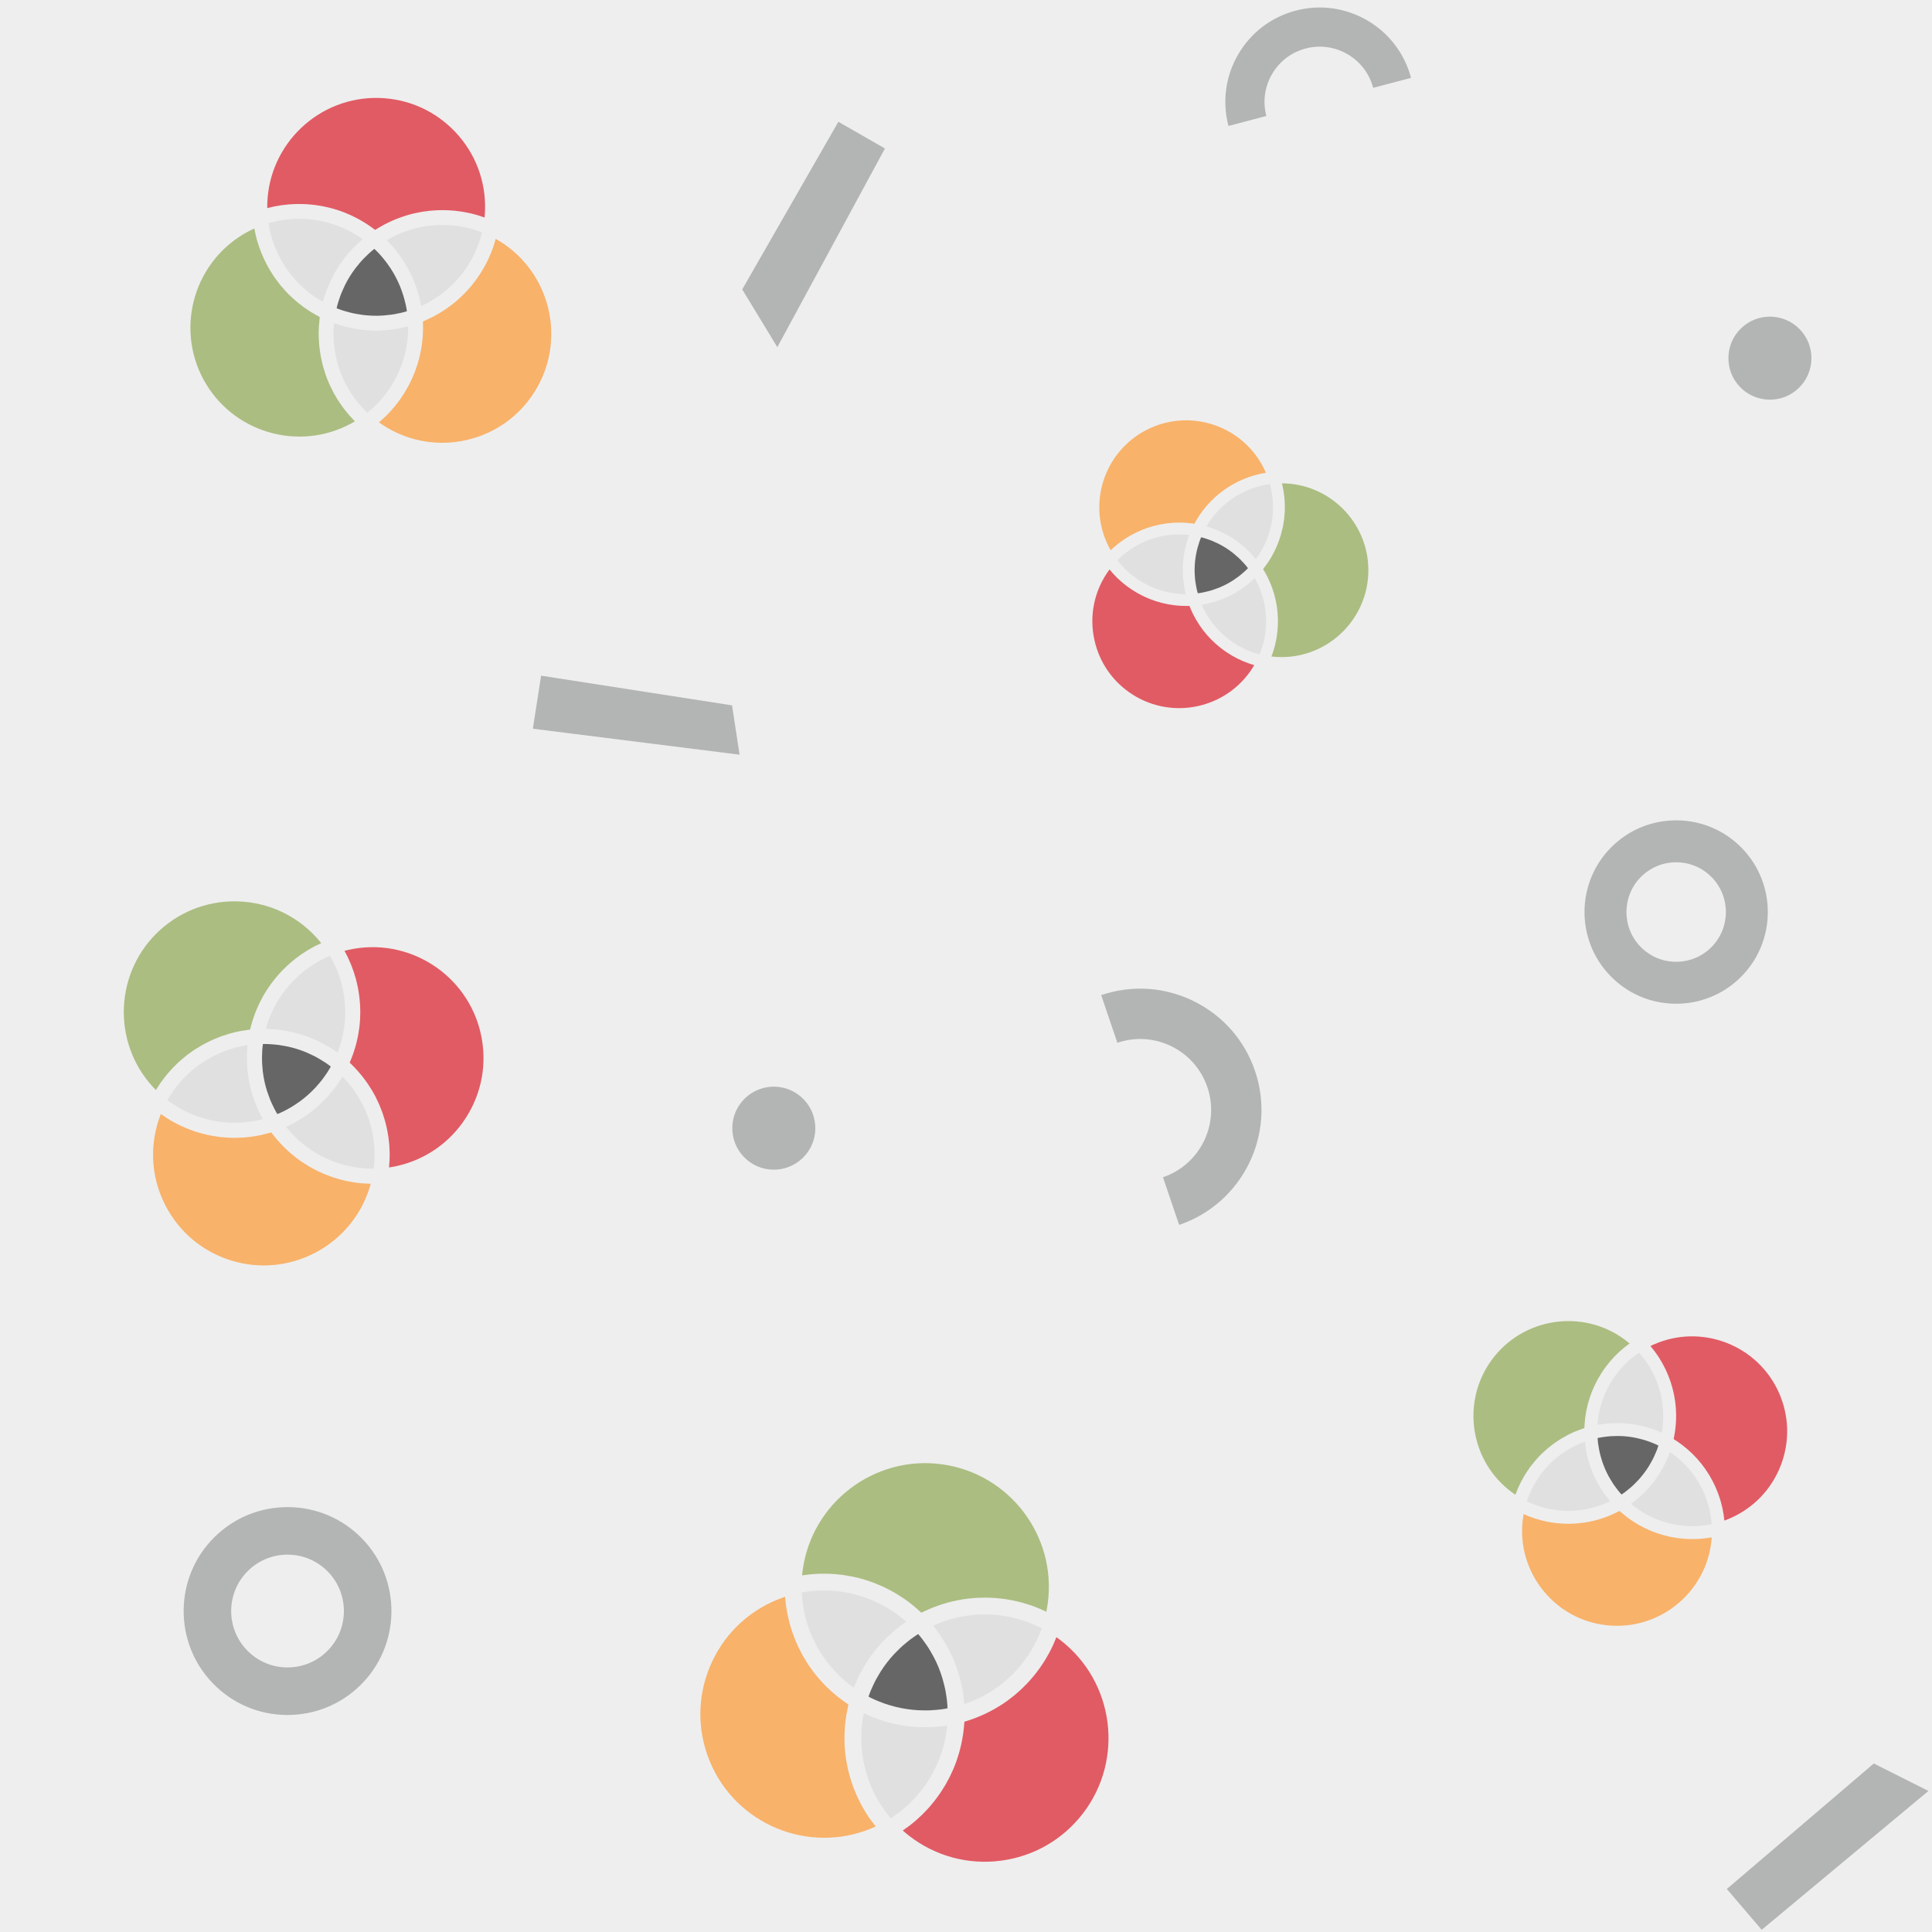 <?xml version="1.0" encoding="utf-8"?>
<svg xmlns="http://www.w3.org/2000/svg" xmlns:xlink="http://www.w3.org/1999/xlink" viewBox="0 0 256 256" width="256px" height="256px">
<style type="text/css">@keyframes ld-pulse
{
  0% {
    animation-timing-function: cubic-bezier(0.041,0.391,0.509,0.69);
    transform: scale(1);
  }
  24.3% {
    animation-timing-function: cubic-bezier(0.225,0.633,0.525,1);
    transform: scale(0.846);
  }
  55% {
    animation-timing-function: cubic-bezier(0.304,0.339,0.655,0.614);
    transform: scale(0.802);
  }
  70.2% {
    animation-timing-function: cubic-bezier(0.446,0.273,0.556,0.729);
    transform: scale(0.829);
  }
  82.3% {
    animation-timing-function: cubic-bezier(0.683,0.184,1,0.736);
    transform: scale(0.869);
  }
  100% {
    transform: scale(1);
  }
}
.ld.ld-pulse {
  animation: ld-pulse 0.5s infinite;
}</style>
<rect x="0" y="0" width="256" height="256" fill="#eee"/>
<defs>
  <g id="id-0.6338116641119853"><!--Generator: Adobe Illustrator 21.0.0, SVG Export Plug-In . SVG Version: 6.00 Build 0)--><path style="fill:#abbd81" d="M28.408,32.308c0.351-0.07,0.703-0.137,1.055-0.193c0.279-0.044,0.559-0.081,0.839-0.116 c0.346-0.044,0.691-0.082,1.038-0.113c0.285-0.025,0.569-0.046,0.854-0.062c0.344-0.02,0.688-0.031,1.033-0.037 c0.172-0.003,0.344-0.019,0.516-0.019c0.104,0,0.208,0.011,0.312,0.012c0.443,0.005,0.886,0.026,1.328,0.052 c0.222,0.013,0.444,0.019,0.665,0.038c0.648,0.055,1.294,0.128,1.937,0.228c0.134,0.021,0.266,0.052,0.4,0.075 c0.519,0.089,1.035,0.188,1.548,0.306c0.238,0.055,0.473,0.12,0.709,0.181c0.41,0.106,0.817,0.218,1.222,0.343 c0.251,0.077,0.5,0.159,0.749,0.244c0.395,0.134,0.787,0.28,1.177,0.432c0.236,0.093,0.473,0.183,0.707,0.282 c0.436,0.185,0.865,0.386,1.292,0.594c0.175,0.085,0.353,0.162,0.527,0.251c0.587,0.301,1.164,0.624,1.731,0.968 c0.159,0.096,0.311,0.204,0.468,0.304c0.413,0.263,0.821,0.532,1.221,0.818c0.064,0.046,0.132,0.085,0.195,0.131l0.026-0.02 l0.025,0.02c0.08-0.055,0.164-0.103,0.244-0.157c0.186-0.125,0.376-0.244,0.564-0.364c0.295-0.187,0.592-0.37,0.893-0.545 c0.203-0.118,0.407-0.233,0.612-0.345c0.297-0.163,0.596-0.318,0.897-0.469c0.212-0.106,0.423-0.212,0.637-0.312 c0.306-0.144,0.616-0.278,0.926-0.409c0.212-0.09,0.423-0.183,0.637-0.268c0.337-0.133,0.678-0.254,1.02-0.373 c0.191-0.067,0.379-0.14,0.571-0.202c0.525-0.171,1.054-0.328,1.588-0.467c0.129-0.034,0.26-0.058,0.39-0.09 c0.414-0.101,0.83-0.199,1.248-0.281c0.221-0.043,0.443-0.076,0.665-0.114c0.33-0.057,0.661-0.113,0.993-0.157 c0.242-0.032,0.485-0.056,0.727-0.082c0.316-0.034,0.631-0.065,0.948-0.088c0.249-0.018,0.498-0.03,0.747-0.042 c0.314-0.014,0.628-0.023,0.943-0.026c0.248-0.003,0.496-0.003,0.745,0.001c0.322,0.005,0.644,0.019,0.965,0.036 c0.239,0.012,0.479,0.023,0.718,0.042c0.343,0.027,0.684,0.065,1.026,0.105c0.217,0.025,0.435,0.045,0.651,0.076 c0.423,0.059,0.845,0.134,1.266,0.214c0.133,0.025,0.267,0.043,0.4,0.07c0.552,0.113,1.101,0.244,1.647,0.391 c0.156,0.042,0.31,0.094,0.466,0.139c0.332,0.096,0.665,0.188,0.994,0.297c0.038-0.558,0.058-1.117,0.058-1.674 c0-13.308-10.827-24.135-24.135-24.135S25.9,18.629,25.9,31.937c0,0.324,0.007,0.648,0.021,0.975 c0.191-0.057,0.385-0.097,0.577-0.15c0.367-0.101,0.735-0.202,1.105-0.287C27.87,32.413,28.139,32.362,28.408,32.308z"/><path style="fill:#f8b26a" d="M45.602,78.501c-0.389-0.411-0.765-0.832-1.126-1.264c-0.081-0.097-0.155-0.199-0.235-0.297 c-0.277-0.341-0.549-0.685-0.809-1.039c-0.12-0.164-0.232-0.332-0.349-0.498c-0.208-0.297-0.414-0.594-0.609-0.898 c-0.12-0.187-0.235-0.378-0.35-0.568c-0.178-0.292-0.352-0.586-0.519-0.884c-0.112-0.2-0.22-0.401-0.327-0.604 c-0.158-0.299-0.309-0.601-0.456-0.905c-0.098-0.205-0.196-0.409-0.289-0.616c-0.142-0.315-0.276-0.634-0.406-0.955 c-0.081-0.2-0.165-0.399-0.242-0.601c-0.133-0.351-0.254-0.706-0.373-1.062c-0.059-0.176-0.123-0.351-0.178-0.529 c-0.153-0.49-0.291-0.985-0.416-1.484c-0.011-0.045-0.026-0.09-0.037-0.135c-0.134-0.547-0.25-1.099-0.35-1.655 c-0.03-0.164-0.05-0.329-0.077-0.494c-0.064-0.392-0.124-0.785-0.171-1.18c-0.025-0.208-0.041-0.417-0.061-0.626 c-0.034-0.356-0.064-0.712-0.084-1.069c-0.012-0.224-0.019-0.449-0.026-0.674c-0.011-0.346-0.016-0.693-0.013-1.041 c0.002-0.229,0.006-0.458,0.013-0.687c0.011-0.35,0.031-0.699,0.056-1.049c0.016-0.225,0.031-0.449,0.052-0.673 c0.009-0.096,0.012-0.191,0.022-0.287l-0.03-0.012l0.005-0.032c-0.086-0.041-0.169-0.089-0.255-0.131 c-0.202-0.099-0.401-0.204-0.6-0.308c-0.312-0.163-0.622-0.33-0.926-0.505c-0.197-0.113-0.392-0.228-0.586-0.346 c-0.3-0.182-0.596-0.37-0.888-0.563c-0.185-0.122-0.369-0.243-0.55-0.369c-0.299-0.208-0.59-0.424-0.88-0.643 c-0.163-0.123-0.328-0.243-0.487-0.37c-0.32-0.253-0.63-0.517-0.937-0.783c-0.119-0.103-0.242-0.201-0.358-0.306 c-0.422-0.379-0.833-0.768-1.23-1.171c-0.028-0.029-0.054-0.059-0.082-0.088c-0.364-0.373-0.718-0.756-1.06-1.149 c-0.119-0.137-0.231-0.279-0.347-0.418c-0.244-0.292-0.486-0.585-0.717-0.886c-0.13-0.17-0.255-0.343-0.381-0.516 c-0.206-0.281-0.409-0.565-0.604-0.854c-0.126-0.187-0.249-0.376-0.37-0.566c-0.183-0.286-0.361-0.574-0.533-0.867 c-0.116-0.197-0.231-0.394-0.342-0.594c-0.166-0.299-0.324-0.601-0.479-0.906c-0.101-0.199-0.204-0.397-0.301-0.599 c-0.156-0.326-0.301-0.657-0.444-0.99c-0.08-0.186-0.165-0.37-0.241-0.559c-0.167-0.413-0.32-0.832-0.467-1.254 c-0.039-0.113-0.085-0.223-0.123-0.336c-0.179-0.536-0.34-1.078-0.486-1.626c-0.042-0.158-0.074-0.319-0.114-0.479 c-0.082-0.334-0.169-0.667-0.239-1.005c-0.501,0.246-0.996,0.509-1.479,0.788c-5.583,3.224-9.576,8.428-11.245,14.655 s-0.812,12.731,2.411,18.313c6.654,11.524,21.443,15.486,32.968,8.835c0.28-0.162,0.558-0.33,0.834-0.507 c-0.251-0.236-0.488-0.484-0.728-0.729C45.836,78.733,45.715,78.621,45.602,78.501z"/><path style="fill:#e0e0e0" d="M39.044,52.519c0.148-0.552,0.311-1.1,0.493-1.641c0.082-0.244,0.169-0.486,0.259-0.728 c0.189-0.512,0.395-1.017,0.615-1.518c0.095-0.215,0.184-0.432,0.284-0.646c0.328-0.697,0.677-1.385,1.065-2.057 c0.421-0.73,0.88-1.429,1.36-2.11c0.152-0.216,0.316-0.422,0.474-0.633c0.346-0.462,0.703-0.915,1.077-1.353 c0.192-0.225,0.387-0.446,0.585-0.664c0.385-0.423,0.786-0.831,1.198-1.229c0.192-0.186,0.378-0.376,0.576-0.556 c0.075-0.069,0.143-0.144,0.219-0.212c-0.205-0.138-0.412-0.272-0.62-0.404c-0.149-0.094-0.296-0.192-0.447-0.282 c-0.386-0.231-0.777-0.45-1.174-0.657c-0.042-0.022-0.082-0.047-0.125-0.069c-0.439-0.227-0.885-0.438-1.335-0.637 c-0.145-0.064-0.294-0.121-0.44-0.182c-0.31-0.13-0.621-0.257-0.935-0.373c-0.176-0.065-0.353-0.124-0.53-0.185 c-0.292-0.101-0.585-0.198-0.88-0.287c-0.185-0.056-0.371-0.108-0.558-0.16c-0.294-0.081-0.589-0.157-0.886-0.227 c-0.186-0.044-0.371-0.087-0.557-0.127c-0.31-0.066-0.621-0.122-0.933-0.176c-0.173-0.03-0.345-0.062-0.518-0.088 c-0.361-0.054-0.723-0.095-1.086-0.133c-0.125-0.013-0.25-0.031-0.375-0.042c-0.494-0.043-0.99-0.072-1.487-0.085 c-0.05-0.001-0.1,0.001-0.151,0c-0.441-0.009-0.883-0.006-1.324,0.01c-0.155,0.006-0.31,0.018-0.465,0.027 c-0.338,0.019-0.675,0.041-1.012,0.074c-0.181,0.018-0.361,0.041-0.542,0.062c-0.313,0.038-0.626,0.08-0.938,0.13 c-0.188,0.03-0.375,0.063-0.562,0.098c-0.306,0.057-0.612,0.121-0.917,0.189c-0.186,0.042-0.372,0.084-0.558,0.13 c-0.314,0.079-0.626,0.168-0.937,0.26c-0.171,0.05-0.342,0.097-0.513,0.151c-0.049,0.015-0.096,0.035-0.145,0.051 c0.009,0.051,0.015,0.104,0.025,0.155c0.033,0.175,0.073,0.347,0.11,0.521c0.067,0.317,0.136,0.634,0.216,0.947 c0.048,0.19,0.101,0.377,0.154,0.565c0.082,0.294,0.169,0.587,0.262,0.877c0.061,0.19,0.124,0.38,0.19,0.568 c0.1,0.287,0.207,0.571,0.318,0.853c0.071,0.181,0.141,0.362,0.216,0.541c0.124,0.296,0.258,0.587,0.393,0.876 c0.074,0.157,0.143,0.317,0.22,0.472c0.179,0.363,0.37,0.72,0.568,1.073c0.042,0.076,0.08,0.154,0.124,0.23 c0.243,0.425,0.501,0.842,0.77,1.251c0.08,0.123,0.168,0.241,0.25,0.362c0.194,0.284,0.391,0.567,0.597,0.843 c0.111,0.149,0.229,0.294,0.343,0.441c0.189,0.241,0.38,0.48,0.577,0.713c0.128,0.151,0.259,0.299,0.39,0.447 c0.198,0.223,0.4,0.442,0.606,0.657c0.137,0.144,0.276,0.286,0.417,0.427c0.214,0.213,0.435,0.421,0.657,0.626 c0.142,0.131,0.282,0.263,0.427,0.39c0.246,0.216,0.5,0.424,0.755,0.631c0.129,0.105,0.255,0.214,0.387,0.316 c0.387,0.3,0.782,0.591,1.188,0.868c0.056,0.038,0.115,0.072,0.172,0.11c0.355,0.238,0.715,0.468,1.083,0.687 c0.159,0.095,0.324,0.182,0.486,0.273c0.208,0.117,0.417,0.231,0.629,0.343c0.016-0.067,0.038-0.131,0.054-0.198 C38.93,52.909,38.991,52.715,39.044,52.519z"/><path style="fill:#e15b64" d="M75.788,41.351c-0.041,0.112-0.089,0.22-0.132,0.331c-0.159,0.417-0.324,0.831-0.503,1.238 c-0.082,0.187-0.172,0.369-0.258,0.553c-0.152,0.326-0.306,0.652-0.47,0.971c-0.104,0.201-0.213,0.398-0.322,0.597 c-0.162,0.297-0.327,0.591-0.5,0.881c-0.119,0.201-0.242,0.399-0.366,0.596c-0.177,0.28-0.358,0.557-0.545,0.831 c-0.132,0.194-0.265,0.386-0.401,0.576c-0.197,0.273-0.4,0.54-0.607,0.806c-0.138,0.178-0.275,0.358-0.417,0.532 c-0.228,0.279-0.466,0.551-0.705,0.821c-0.133,0.15-0.261,0.304-0.397,0.451c-0.323,0.35-0.658,0.689-0.999,1.022 c-0.06,0.059-0.117,0.122-0.177,0.18c-0.402,0.385-0.817,0.757-1.243,1.117c-0.146,0.124-0.298,0.239-0.447,0.36 c-0.289,0.234-0.578,0.467-0.876,0.69c-0.182,0.136-0.369,0.265-0.555,0.396c-0.276,0.196-0.553,0.389-0.837,0.575 c-0.201,0.132-0.406,0.258-0.611,0.385c-0.28,0.173-0.562,0.341-0.848,0.505c-0.213,0.121-0.428,0.24-0.644,0.356 c-0.291,0.156-0.587,0.304-0.885,0.45c-0.219,0.107-0.437,0.214-0.659,0.315c-0.081,0.037-0.159,0.079-0.24,0.115l0.004,0.032 l-0.03,0.012c0.007,0.094,0.007,0.188,0.014,0.282c0.015,0.23,0.024,0.459,0.034,0.689c0.014,0.345,0.024,0.69,0.025,1.035 c0.001,0.234-0.001,0.468-0.007,0.701c-0.008,0.342-0.022,0.683-0.043,1.024c-0.014,0.23-0.027,0.46-0.047,0.689 c-0.03,0.349-0.07,0.697-0.113,1.044c-0.027,0.215-0.05,0.431-0.081,0.645c-0.057,0.385-0.127,0.767-0.2,1.149 c-0.033,0.172-0.059,0.345-0.095,0.516c-0.116,0.55-0.247,1.096-0.396,1.636c-0.018,0.066-0.041,0.13-0.06,0.196 c-0.135,0.474-0.28,0.946-0.44,1.412c-0.063,0.182-0.134,0.361-0.2,0.542c-0.127,0.346-0.256,0.691-0.396,1.032 c-0.084,0.204-0.176,0.405-0.265,0.608c-0.138,0.312-0.279,0.623-0.428,0.93c-0.101,0.208-0.206,0.413-0.312,0.618 c-0.153,0.296-0.312,0.59-0.476,0.881c-0.115,0.203-0.231,0.405-0.351,0.605c-0.173,0.289-0.353,0.573-0.537,0.855 c-0.124,0.191-0.247,0.383-0.376,0.572c-0.201,0.293-0.412,0.579-0.624,0.865c-0.125,0.167-0.245,0.337-0.373,0.502 c-0.267,0.341-0.546,0.674-0.829,1.003c-0.086,0.1-0.166,0.204-0.253,0.302c-0.372,0.42-0.759,0.829-1.159,1.227 c-0.126,0.126-0.261,0.245-0.39,0.368c-0.239,0.229-0.474,0.461-0.722,0.682c0.464,0.313,0.938,0.608,1.42,0.886 c5.583,3.224,12.087,4.08,18.315,2.412c6.227-1.668,11.431-5.662,14.655-11.245c6.653-11.525,2.691-26.314-8.834-32.969h0.001 c-0.281-0.161-0.565-0.317-0.856-0.469c-0.082,0.346-0.18,0.686-0.275,1.027c-0.041,0.147-0.075,0.296-0.119,0.442 C76.16,40.281,75.982,40.82,75.788,41.351z"/><path style="fill:#e0e0e0" d="M53.187,39.841c0.398,0.399,0.786,0.808,1.159,1.231c0.173,0.197,0.342,0.396,0.509,0.598 c0.346,0.416,0.678,0.844,0.999,1.281c0.141,0.192,0.287,0.381,0.423,0.577c0.439,0.632,0.86,1.277,1.248,1.948 c0.33,0.572,0.631,1.155,0.917,1.743c0.06,0.124,0.121,0.248,0.18,0.372c0.27,0.577,0.522,1.16,0.75,1.751 c0.039,0.1,0.073,0.201,0.11,0.302c0.203,0.546,0.389,1.098,0.557,1.655c0.03,0.098,0.062,0.195,0.091,0.294 c0.176,0.609,0.327,1.226,0.46,1.847c0.012,0.056,0.03,0.11,0.041,0.166c0.237-0.116,0.472-0.235,0.705-0.358 c0.137-0.073,0.277-0.142,0.413-0.217c0.422-0.235,0.838-0.481,1.243-0.739c0.013-0.008,0.027-0.015,0.04-0.024 c0.419-0.268,0.828-0.551,1.228-0.844c0.123-0.09,0.241-0.186,0.362-0.278c0.272-0.207,0.543-0.417,0.805-0.635 c0.143-0.118,0.281-0.241,0.421-0.363c0.233-0.203,0.464-0.408,0.689-0.619c0.143-0.134,0.283-0.271,0.422-0.408 c0.214-0.211,0.425-0.426,0.631-0.645c0.134-0.142,0.267-0.284,0.398-0.43c0.206-0.23,0.406-0.465,0.603-0.702 c0.118-0.142,0.237-0.281,0.352-0.426c0.215-0.271,0.421-0.549,0.624-0.829c0.085-0.117,0.175-0.232,0.258-0.351 c0.281-0.401,0.55-0.81,0.806-1.228c0.043-0.071,0.082-0.145,0.125-0.217c0.209-0.35,0.412-0.703,0.603-1.064 c0.081-0.152,0.154-0.307,0.232-0.461c0.145-0.287,0.287-0.574,0.42-0.867c0.08-0.176,0.155-0.355,0.231-0.533 c0.119-0.279,0.234-0.559,0.342-0.843c0.071-0.186,0.139-0.373,0.206-0.561c0.101-0.287,0.197-0.576,0.287-0.868 c0.058-0.186,0.116-0.372,0.17-0.56c0.088-0.31,0.167-0.623,0.242-0.937c0.042-0.173,0.087-0.345,0.125-0.519 c0.011-0.05,0.018-0.101,0.029-0.152c-0.054-0.019-0.107-0.043-0.161-0.062c-0.15-0.053-0.302-0.098-0.453-0.148 c-0.324-0.107-0.649-0.209-0.977-0.302c-0.18-0.051-0.362-0.097-0.543-0.143c-0.302-0.078-0.605-0.15-0.909-0.216 c-0.192-0.041-0.384-0.081-0.577-0.117c-0.299-0.057-0.6-0.107-0.9-0.152c-0.193-0.029-0.386-0.059-0.58-0.084 c-0.313-0.039-0.626-0.069-0.939-0.096c-0.179-0.015-0.358-0.035-0.537-0.047c-0.384-0.025-0.768-0.036-1.152-0.043 c-0.108-0.002-0.215-0.01-0.323-0.01c-0.484-0.002-0.968,0.013-1.452,0.04c-0.167,0.009-0.334,0.028-0.501,0.041 c-0.322,0.025-0.643,0.051-0.963,0.089c-0.199,0.023-0.397,0.054-0.595,0.082c-0.288,0.041-0.576,0.085-0.863,0.136 c-0.206,0.037-0.412,0.079-0.617,0.121c-0.279,0.058-0.556,0.12-0.833,0.187c-0.204,0.05-0.408,0.101-0.612,0.156 c-0.28,0.076-0.559,0.16-0.836,0.246c-0.193,0.06-0.387,0.118-0.579,0.183c-0.301,0.102-0.598,0.214-0.895,0.328 c-0.164,0.063-0.329,0.121-0.492,0.187c-0.452,0.184-0.899,0.38-1.34,0.592c-0.062,0.03-0.122,0.065-0.184,0.095 c-0.383,0.188-0.763,0.385-1.137,0.595c-0.156,0.088-0.309,0.183-0.464,0.275c-0.21,0.124-0.419,0.251-0.625,0.382 c0.049,0.046,0.092,0.096,0.14,0.142C52.895,39.537,53.038,39.692,53.187,39.841z"/><path style="fill:#e0e0e0" d="M56.981,58.44c-0.507,0.133-1.014,0.257-1.528,0.36c-0.319,0.064-0.639,0.117-0.961,0.17 c-0.44,0.072-0.88,0.134-1.322,0.185c-0.349,0.04-0.697,0.077-1.048,0.104c-0.447,0.034-0.894,0.05-1.341,0.062 c-0.25,0.007-0.497,0.034-0.748,0.034c-0.118,0-0.235-0.007-0.353-0.009c-0.046-0.001-0.091-0.003-0.137-0.003 c-0.665-0.012-1.326-0.044-1.982-0.103c-0.008-0.001-0.017-0.001-0.025-0.002c-0.666-0.06-1.327-0.146-1.983-0.254 c-0.069-0.011-0.137-0.024-0.206-0.036c-0.61-0.105-1.217-0.228-1.818-0.375c-0.045-0.011-0.09-0.02-0.135-0.031 c-0.597-0.149-1.188-0.322-1.775-0.511c-0.06-0.019-0.121-0.032-0.181-0.052c-0.018,0.257-0.032,0.513-0.041,0.769 c-0.006,0.163-0.017,0.327-0.019,0.49c-0.008,0.479-0.002,0.957,0.019,1.433c0.001,0.019,0,0.037,0.001,0.056 c0.023,0.498,0.063,0.993,0.117,1.487c0.016,0.149,0.04,0.297,0.059,0.445c0.043,0.342,0.09,0.684,0.148,1.024 c0.031,0.181,0.068,0.36,0.103,0.54c0.059,0.305,0.122,0.61,0.193,0.913c0.044,0.188,0.092,0.376,0.14,0.563 c0.076,0.294,0.158,0.587,0.246,0.878c0.056,0.185,0.111,0.369,0.171,0.553c0.096,0.295,0.201,0.588,0.308,0.879 c0.063,0.171,0.124,0.343,0.191,0.513c0.128,0.323,0.266,0.642,0.408,0.96c0.058,0.131,0.112,0.264,0.173,0.394 c0.207,0.444,0.427,0.882,0.661,1.313c0.04,0.074,0.085,0.144,0.126,0.218c0.198,0.356,0.403,0.708,0.619,1.053 c0.091,0.146,0.189,0.287,0.283,0.431c0.176,0.269,0.355,0.536,0.542,0.798c0.112,0.156,0.228,0.31,0.344,0.463 c0.183,0.244,0.369,0.485,0.562,0.722c0.125,0.154,0.252,0.306,0.381,0.457c0.198,0.232,0.401,0.459,0.608,0.683 c0.132,0.143,0.264,0.287,0.4,0.427c0.226,0.233,0.46,0.459,0.696,0.684c0.127,0.12,0.25,0.243,0.38,0.361 c0.039,0.035,0.081,0.068,0.12,0.103c0.041-0.034,0.084-0.066,0.125-0.101c0.131-0.113,0.257-0.231,0.386-0.346 c0.245-0.22,0.488-0.442,0.723-0.671c0.137-0.134,0.271-0.27,0.404-0.407c0.217-0.222,0.43-0.447,0.638-0.676 c0.131-0.145,0.26-0.291,0.388-0.438c0.203-0.235,0.4-0.475,0.593-0.717c0.117-0.146,0.234-0.292,0.347-0.441 c0.2-0.264,0.392-0.533,0.581-0.805c0.094-0.134,0.191-0.266,0.281-0.402c0.237-0.355,0.463-0.717,0.68-1.084 c0.033-0.056,0.07-0.11,0.103-0.166c0.248-0.427,0.483-0.862,0.704-1.302c0.061-0.121,0.115-0.245,0.174-0.367 c0.155-0.321,0.306-0.643,0.446-0.97c0.07-0.164,0.134-0.33,0.201-0.495c0.118-0.292,0.232-0.586,0.339-0.882 c0.064-0.18,0.125-0.361,0.185-0.542c0.096-0.29,0.187-0.581,0.272-0.874c0.054-0.185,0.107-0.37,0.156-0.556 c0.08-0.301,0.152-0.605,0.22-0.909c0.04-0.179,0.082-0.357,0.118-0.536c0.067-0.336,0.124-0.674,0.177-1.014 c0.024-0.15,0.052-0.299,0.073-0.45c0.067-0.49,0.122-0.983,0.159-1.478c0.002-0.032,0.002-0.064,0.004-0.096 c0.033-0.463,0.052-0.927,0.058-1.393c0.002-0.167-0.004-0.336-0.005-0.503c-0.002-0.253-0.009-0.506-0.019-0.759 c-0.061,0.018-0.124,0.03-0.186,0.048C57.463,58.323,57.221,58.377,56.981,58.44z"/><path style="fill:#666" d="M49.438,41.645c-0.223,0.199-0.442,0.4-0.657,0.607c-0.338,0.325-0.663,0.663-0.981,1.007 c-0.193,0.209-0.388,0.415-0.573,0.63c-0.334,0.388-0.648,0.793-0.957,1.203c-0.144,0.191-0.297,0.375-0.436,0.571 c-0.436,0.615-0.85,1.249-1.231,1.909c-0.35,0.606-0.667,1.227-0.961,1.856c-0.096,0.204-0.177,0.414-0.266,0.62 c-0.187,0.432-0.368,0.866-0.53,1.308c-0.091,0.248-0.171,0.5-0.254,0.751c-0.135,0.412-0.262,0.827-0.375,1.246 c-0.071,0.266-0.139,0.533-0.201,0.801c-0.038,0.161-0.064,0.326-0.099,0.488c0.187,0.067,0.371,0.142,0.56,0.204 c0.241,0.079,0.484,0.155,0.727,0.227c0.483,0.142,0.97,0.266,1.461,0.377c0.217,0.049,0.433,0.102,0.651,0.145 c0.557,0.11,1.118,0.195,1.682,0.265c0.157,0.02,0.313,0.048,0.47,0.065c1.467,0.154,2.948,0.176,4.422,0.063 c0.153-0.012,0.305-0.035,0.458-0.05c0.572-0.055,1.144-0.125,1.712-0.22c0.215-0.036,0.428-0.082,0.642-0.124 c0.502-0.098,1-0.21,1.496-0.341c0.242-0.064,0.484-0.132,0.724-0.204c0.194-0.058,0.385-0.13,0.578-0.192 c-0.036-0.198-0.064-0.397-0.105-0.594c-0.06-0.29-0.125-0.579-0.196-0.866c-0.113-0.457-0.243-0.909-0.383-1.358 c-0.084-0.27-0.164-0.541-0.258-0.808c-0.17-0.484-0.364-0.96-0.565-1.434c-0.093-0.219-0.175-0.442-0.275-0.659 c-0.315-0.685-0.657-1.361-1.038-2.021c-0.35-0.606-0.729-1.19-1.127-1.759c-0.131-0.187-0.274-0.365-0.41-0.548 c-0.278-0.374-0.56-0.745-0.859-1.102c-0.173-0.207-0.354-0.406-0.534-0.607c-0.286-0.319-0.578-0.632-0.88-0.935 c-0.197-0.198-0.397-0.393-0.602-0.584c-0.119-0.112-0.247-0.216-0.369-0.325C49.747,41.387,49.588,41.511,49.438,41.645z"/></g>
  <g id="id-0.6338116641119853-2">
    
<!-- Generator: Adobe Illustrator 21.0.0, SVG Export Plug-In . SVG Version: 6.00 Build 0)  -->






<polygon fill="#B3B4B4" points="98,100 70.606,96.559 71.699,89.53 97,93.464 "/>
<path fill="#B3B4B4" d="M38.106,227.244c-0.062,0-0.124,0-0.187-0.001c-3.679-0.049-7.118-1.527-9.685-4.162
	c-5.299-5.44-5.184-14.177,0.257-19.476c2.635-2.567,6.105-3.946,9.791-3.905c3.679,0.049,7.118,1.527,9.685,4.162
	c5.299,5.44,5.184,14.177-0.257,19.476C45.119,225.861,41.715,227.244,38.106,227.244z M38.098,205.999
	c-1.958,0-3.805,0.75-5.211,2.119c-2.952,2.875-3.014,7.615-0.139,10.567c1.393,1.43,3.259,2.232,5.254,2.258
	c2.012,0.018,3.882-0.726,5.312-2.119c2.952-2.875,3.014-7.615,0.139-10.566l0,0c-1.393-1.43-3.259-2.232-5.254-2.258
	C38.165,205.999,38.131,205.999,38.098,205.999z"/>
<ellipse transform="matrix(0.725 -0.689 0.689 0.725 31.783 174.591)" fill="#B3B4B4" cx="234.5" cy="47.5" rx="5.5" ry="5.5"/>
<path fill="#B3B4B4" d="M156.241,162.307l-2.142-6.316c4.911-1.666,7.552-7.017,5.886-11.929c-0.807-2.379-2.492-4.302-4.745-5.414
	c-2.254-1.112-4.805-1.28-7.183-0.473l-2.143-6.316c4.067-1.379,8.427-1.092,12.277,0.808c3.851,1.9,6.731,5.186,8.11,9.253
	C169.148,150.314,164.635,159.46,156.241,162.307z"/>
<ellipse transform="matrix(0.725 -0.689 0.689 0.725 -74.784 111.724)" fill="#B3B4B4" cx="102.5" cy="149.5" rx="5.5" ry="5.5"/>
<polygon fill="#B3B4B4" points="228.814,250.299 248.288,233.674 255.528,237.31 233.433,255.709 "/>
<polygon fill="#B3B4B4" points="117.258,19.675 103,46 98.348,38.347 111.088,16.136 "/>
<path fill="#B3B4B4" d="M222.105,133c-0.055,0-0.109,0-0.165-0.001c-3.245-0.043-6.28-1.347-8.544-3.672
	c-4.675-4.8-4.573-12.507,0.226-17.182c2.325-2.265,5.386-3.481,8.638-3.445c3.245,0.043,6.28,1.347,8.544,3.672
	c4.674,4.799,4.573,12.507-0.226,17.182C228.293,131.78,225.289,133,222.105,133z M222.098,114.257c-1.728,0-3.357,0.662-4.597,1.87
	c-2.604,2.536-2.659,6.718-0.123,9.322c1.229,1.261,2.875,1.969,4.636,1.992c1.775,0.016,3.425-0.641,4.686-1.869
	c2.604-2.536,2.659-6.718,0.123-9.322l0,0c-1.229-1.261-2.875-1.969-4.636-1.992C222.157,114.257,222.128,114.257,222.098,114.257z"
	/>
<path fill="#B3B4B4" d="M186.97,10.317l-5.018,1.322c-1.028-3.902-5.04-6.241-8.942-5.213c-1.89,0.498-3.474,1.702-4.458,3.391
	c-0.985,1.689-1.253,3.661-0.754,5.55l-5.018,1.322c-0.851-3.232-0.393-6.6,1.289-9.486c1.683-2.886,4.389-4.945,7.62-5.796
	C178.357-0.349,185.213,3.648,186.97,10.317z"/>


    <g transform="matrix(0.991 0.133 -0.133 0.991 30.542 -14.083) translate(121.067,222.398) scale(0.679)"><g class="ld ld-pulse" style="animation-delay:0s"><g data-icon="">  <use href="#id-0.6338116641119853" x="-50" y="-50"/>
</g></g></g><g transform="matrix(-0.046 0.999 -0.999 -0.046 243.707 -82.505) translate(161.268,75.171) scale(0.477)"><g class="ld ld-pulse" style="animation-delay:-0.1s"><g data-icon="">  <use href="#id-0.6338116641119853" x="-50" y="-50"/>
</g></g></g><g transform="matrix(0.591 -0.807 0.807 0.591 -67.658 252.831) translate(215.293,193.082) scale(0.521)"><g class="ld ld-pulse" style="animation-delay:-0.2s"><g data-icon="">  <use href="#id-0.6338116641119853" x="-50" y="-50"/>
</g></g></g><g transform="matrix(-0.475 -0.88 0.88 -0.475 38.828 99.785) translate(49.185,38.308) scale(0.598)"><g class="ld ld-pulse" style="animation-delay:-0.3s"><g data-icon="">  <use href="#id-0.6338116641119853" x="-50" y="-50"/>
</g></g></g><g transform="matrix(0.738 -0.675 0.675 0.738 -85.907 63.188) translate(38.434,142.243) scale(0.608)"><g class="ld ld-pulse" style="animation-delay:-0.4s"><g data-icon="">  <use href="#id-0.6338116641119853" x="-50" y="-50"/>
</g></g></g>
  </g>
</defs>
<g>
  <use href="#id-0.6338116641119853-2" x="0" y="0"/>
  <use href="#id-0.6338116641119853-2" x="-256" y="0"/>
  <animateTransform attributeName="transform" type="translate" repeatCount="indefinite" dur="4s"
  keyTimes="0;1" values="0;256"/>
</g>
</svg>